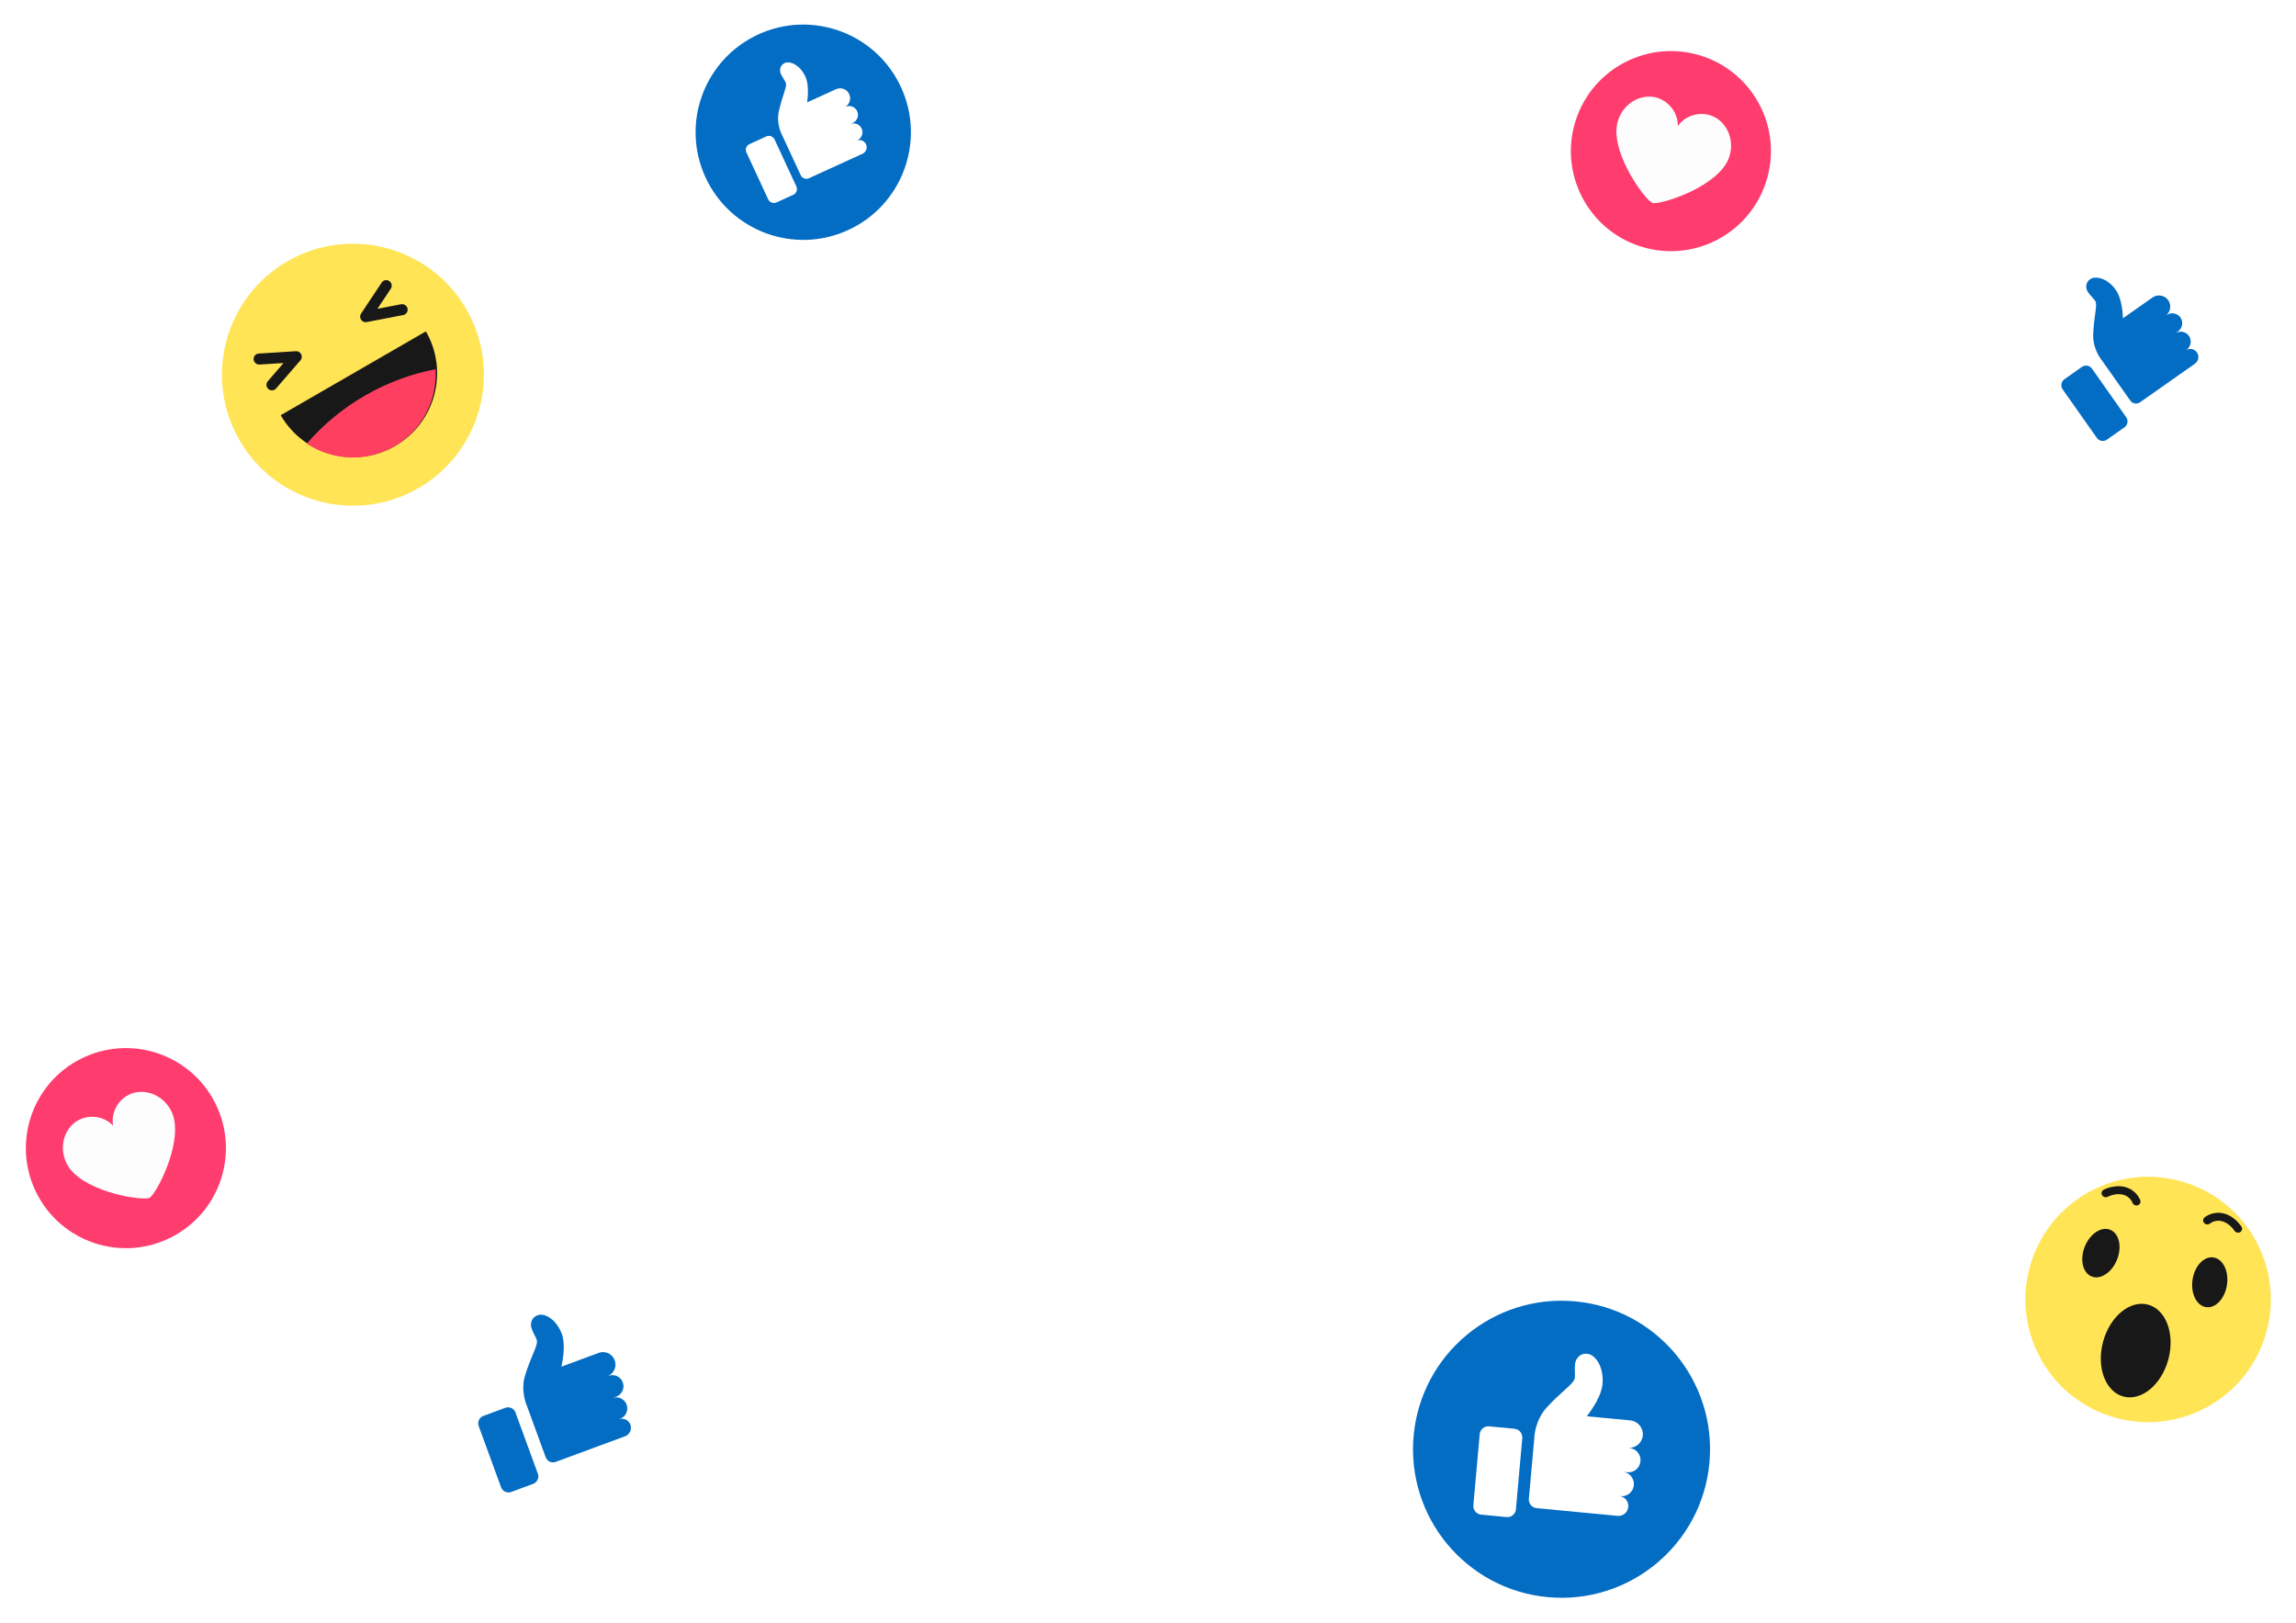 
<svg width="917px" height="648px" viewBox="0 0 917 648" version="1.1" xmlns="http://www.w3.org/2000/svg" xmlns:xlink="http://www.w3.org/1999/xlink">
    <!-- Generator: Sketch 51.1 (57501) - http://www.bohemiancoding.com/sketch -->
    <desc>Created with Sketch.</desc>
    <defs>
        <filter x="-1.7%" y="-1.9%" width="103.8%" height="105.3%" filterUnits="objectBoundingBox" id="filter-1">
            <feOffset dx="2" dy="5" in="SourceAlpha" result="shadowOffsetOuter1"></feOffset>
            <feGaussianBlur stdDeviation="5" in="shadowOffsetOuter1" result="shadowBlurOuter1"></feGaussianBlur>
            <feColorMatrix values="0 0 0 0 0   0 0 0 0 0   0 0 0 0 0  0 0 0 0.2 0" type="matrix" in="shadowBlurOuter1" result="shadowMatrixOuter1"></feColorMatrix>
            <feMerge>
                <feMergeNode in="shadowMatrixOuter1"></feMergeNode>
                <feMergeNode in="SourceGraphic"></feMergeNode>
            </feMerge>
        </filter>
    </defs>
    <g id="Page-1" stroke="none" stroke-width="1" fill="none" fill-rule="evenodd">
        <g id="Website-Final-2.0" transform="translate(-261, -218)">
            <g id="Header" transform="translate(-166, -41)">
                <g id="Header-Section" transform="translate(0, 57)">
                    <g id="Emojis" filter="url(#filter-1)" transform="translate(418, 189)">
                        <g id="Emoji-2" transform="translate(864.935, 526.935) rotate(-345) translate(-864.935, -526.935) translate(815.935, 477.935)">
                            <path d="M0,49 C0,21.938 21.939,0 48.999,0 C76.061,0 98,21.938 98,49 C98,76.062 76.061,98 48.999,98 C21.939,98 0,76.062 0,49" id="Fill-1" fill="#FFE455"></path>
                            <path d="M36,70 C36,59.507 42.044,51 49.499,51 C56.955,51 63,59.507 63,70 C63,80.493 56.955,89 49.499,89 C42.044,89 36,80.493 36,70" id="Fill-4" fill="#181818"></path>
                            <path d="M19.101,35.169 C19.752,29.667 23.368,25.577 27.178,26.035 C30.989,26.495 33.549,31.328 32.899,36.831 C32.248,42.335 28.632,46.424 24.822,45.965 C21.012,45.507 18.451,40.671 19.101,35.169" id="Fill-6" fill="#181818"></path>
                            <path d="M34.346,14 C33.805,14 33.273,13.746 32.957,13.282 C32.903,13.205 31.424,11.165 28.551,11.165 C25.435,11.165 22.834,13.529 22.807,13.553 C22.151,14.158 21.103,14.143 20.468,13.517 C19.833,12.891 19.845,11.896 20.497,11.285 C20.64,11.152 24.065,8 28.551,8 C33.257,8 35.632,11.409 35.732,11.554 C36.231,12.286 36.014,13.266 35.246,13.743 C34.968,13.916 34.655,14 34.346,14" id="Fill-8" fill="#181818"></path>
                            <path d="M77.899,35.169 C77.249,29.667 73.631,25.577 69.822,26.035 C66.011,26.495 63.451,31.328 64.101,36.831 C64.752,42.335 68.368,46.424 72.178,45.965 C75.988,45.507 78.55,40.671 77.899,35.169" id="Fill-10" fill="#181818"></path>
                            <path d="M63.654,14 C64.195,14 64.725,13.746 65.043,13.282 C65.097,13.205 66.576,11.165 69.449,11.165 C72.565,11.165 75.166,13.529 75.193,13.553 C75.85,14.158 76.897,14.143 77.531,13.517 C78.167,12.891 78.155,11.896 77.502,11.285 C77.36,11.152 73.933,8 69.449,8 C64.743,8 62.368,11.409 62.268,11.554 C61.769,12.286 61.986,13.266 62.754,13.743 C63.032,13.916 63.344,14 63.654,14" id="Fill-12" fill="#181818"></path>
                        </g>
                        <g id="Emoji-" transform="translate(148.216, 157.716) rotate(-30) translate(-148.216, -157.716) translate(95.716, 105.216)">
                            <path d="M0,52.305 C0,23.418 23.418,0 52.305,0 C81.192,0 104.61,23.418 104.61,52.305 C104.61,81.192 81.192,104.61 52.305,104.61 C23.418,104.61 0,81.192 0,52.305" id="Fill-1" fill="#FFE455"></path>
                            <path d="M52.723,85.362 C71.211,85.362 86.199,70.375 86.199,51.887 L19.248,51.887 C19.248,70.375 34.236,85.362 52.723,85.362" id="Fill-4" fill="#181818"></path>
                            <path d="M52.305,61.929 C41.796,61.929 31.768,63.704 22.596,66.92 C28.063,77.855 39.309,85.362 52.305,85.362 C65.302,85.362 76.547,77.855 82.014,66.92 C72.842,63.704 62.814,61.929 52.305,61.929" id="Fill-6" fill="#FF3F60"></path>
                            <path d="M83.056,37.559 L73.963,34.404 L82.587,30.123 C83.661,29.59 84.11,28.264 83.584,27.176 C83.057,26.088 81.749,25.633 80.676,26.167 L67.339,32.787 C67.337,32.788 67.336,32.788 67.334,32.79 L67.33,32.791 C67.305,32.804 67.286,32.822 67.263,32.834 C67.162,32.889 67.064,32.947 66.972,33.018 C66.91,33.065 66.857,33.122 66.801,33.175 C66.754,33.221 66.704,33.261 66.662,33.31 C66.606,33.374 66.563,33.445 66.514,33.512 C66.481,33.562 66.443,33.607 66.413,33.659 C66.058,34.276 66.002,35.054 66.333,35.738 C66.605,36.3 67.086,36.689 67.635,36.863 L81.648,41.726 C82.778,42.118 84.02,41.502 84.408,40.356 C84.795,39.21 84.187,37.951 83.056,37.559" id="Fill-8" fill="#181818"></path>
                            <path d="M21.554,37.559 L30.647,34.404 L22.022,30.123 C20.949,29.59 20.5,28.264 21.026,27.176 C21.553,26.088 22.86,25.633 23.934,26.167 L37.271,32.787 C37.273,32.788 37.274,32.788 37.276,32.79 L37.282,32.791 C37.304,32.804 37.324,32.822 37.347,32.834 C37.448,32.889 37.546,32.947 37.638,33.018 C37.7,33.065 37.753,33.122 37.809,33.175 C37.854,33.221 37.905,33.261 37.948,33.31 C38.004,33.374 38.047,33.445 38.096,33.512 C38.129,33.562 38.167,33.607 38.197,33.659 C38.552,34.276 38.608,35.054 38.277,35.738 C38.005,36.3 37.525,36.689 36.975,36.863 L22.962,41.726 C21.831,42.118 20.59,41.502 20.201,40.356 C19.815,39.21 20.423,37.951 21.554,37.559" id="Fill-10" fill="#181818"></path>
                        </g>
                        <g id="Like-2-(Blue)" transform="translate(630.872, 586.872) rotate(-15) translate(-630.872, -586.872) translate(571.372, 527.372)">
                            <path d="M114.968,79.888 C103.611,110.622 69.491,126.327 38.766,114.961 C8.041,103.6 -7.659,69.494 3.692,38.764 C15.053,8.039 49.169,-7.662 79.894,3.695 C110.624,15.047 126.319,49.163 114.968,79.888" id="Fill-1" fill="#036DC4"></path>
                            <path d="M43.29,46.557 L33.737,42.986 C31.957,42.328 29.979,43.247 29.327,45.04 L19.528,71.795 C18.872,73.583 19.796,75.585 21.562,76.243 L31.121,79.814 C32.891,80.472 34.878,79.553 35.53,77.76 L45.324,51.01 C45.971,49.222 45.061,47.219 43.29,46.557" id="Fill-4" fill="#FFFFFF"></path>
                            <path d="M85.682,65.856 L85.111,65.645 C87.918,66.689 91.068,65.224 92.107,62.397 C93.15,59.556 91.694,56.382 88.887,55.329 L72.498,49.221 C75.694,46.759 80.315,42.658 81.846,38.474 C84.276,31.846 82.031,26.824 79.832,25.527 C77.647,24.231 75.458,24.853 74.052,26.599 C72.638,28.345 72.452,32.576 71.487,33.765 C70.012,35.581 65.378,37.018 58.15,41.535 C51.689,45.575 49.875,52.497 49.875,52.497 L46.516,61.648 L43.162,70.803 L41.604,75.063 C40.954,76.832 41.859,78.802 43.608,79.453 L74.052,90.818 C76.093,91.581 78.366,90.518 79.118,88.459 C79.874,86.404 78.821,84.106 76.789,83.352 L77.304,83.544 C79.804,84.466 82.597,83.169 83.52,80.661 C84.443,78.138 83.163,75.315 80.663,74.389 L82.337,75.011 C84.828,75.943 87.626,74.641 88.544,72.123 C89.463,69.61 88.182,66.787 85.682,65.856" id="Fill-6" fill="#FFFFFF"></path>
                        </g>
                        <g id="Like-(Blue)" transform="translate(327.811, 60.811) rotate(-45) translate(-327.811, -60.811) translate(284.811, 17.811)">
                            <path d="M83.324,57.899 C75.093,80.174 50.364,91.557 28.096,83.319 C5.828,75.085 -5.551,50.366 2.676,28.094 C10.91,5.826 35.636,-5.553 57.904,2.678 C80.175,10.905 91.551,35.631 83.324,57.899" id="Fill-1" fill="#036DC4"></path>
                            <path d="M31.375,33.742 L24.451,31.154 C23.161,30.677 21.727,31.344 21.255,32.643 L14.153,52.034 C13.678,53.33 14.348,54.781 15.627,55.258 L22.555,57.846 C23.838,58.323 25.278,57.656 25.751,56.357 L32.849,36.97 C33.318,35.674 32.658,34.223 31.375,33.742" id="Fill-4" fill="#FFFFFF"></path>
                            <path d="M62.099,47.729 L61.685,47.577 C63.719,48.333 66.002,47.271 66.755,45.223 C67.511,43.163 66.456,40.863 64.422,40.1 L52.544,35.673 C54.86,33.889 58.209,30.917 59.318,27.884 C61.08,23.081 59.453,19.441 57.859,18.501 C56.276,17.561 54.689,18.013 53.67,19.278 C52.645,20.543 52.51,23.61 51.811,24.472 C50.742,25.788 47.383,26.829 42.145,30.103 C37.462,33.03 36.147,38.048 36.147,38.048 L33.713,44.68 L31.282,51.315 L30.153,54.402 C29.682,55.684 30.338,57.113 31.605,57.584 L53.67,65.821 C55.149,66.374 56.797,65.604 57.341,64.111 C57.889,62.622 57.126,60.956 55.654,60.41 L56.027,60.549 C57.839,61.217 59.863,60.278 60.532,58.459 C61.201,56.631 60.273,54.585 58.461,53.914 L59.675,54.365 C61.48,55.04 63.507,54.097 64.173,52.272 C64.839,50.45 63.911,48.405 62.099,47.729" id="Fill-6" fill="#FFFFFF"></path>
                        </g>
                        <g id="Like-2-(White)" transform="translate(854.935, 149.935) rotate(-15) translate(-854.935, -149.935) translate(805.935, 100.935)">
                            <path d="M94.984,32.113 C104.31,57.509 91.283,85.655 65.889,94.984 C40.491,104.31 12.344,91.281 3.018,65.891 C-6.312,40.491 6.715,12.342 32.113,3.016 C57.507,-6.31 85.66,6.716 94.984,32.113" id="Fill-1" fill="#FFFFFF"></path>
                            <path d="M31.933,49.177 L23.89,52.128 C22.401,52.674 21.629,54.341 22.175,55.832 L30.362,78.108 C30.908,79.599 32.577,80.37 34.068,79.825 L42.109,76.874 C43.6,76.322 44.372,74.657 43.823,73.17 L35.639,50.89 C35.09,49.399 33.422,48.628 31.933,49.177" id="Fill-4" fill="#036DC4"></path>
                            <path d="M69.923,37.937 L69.451,38.114 C71.772,37.26 72.974,34.673 72.12,32.364 C71.27,30.049 68.669,28.851 66.352,29.699 L52.809,34.655 C53.513,31.424 54.237,26.414 52.981,23.003 C50.985,17.594 46.906,15.678 44.843,16.043 C42.778,16.412 41.735,17.96 41.777,19.796 C41.816,21.631 43.948,24.359 43.972,25.605 C44.008,27.519 41.858,30.888 39.718,37.545 C37.8,43.492 40.331,48.763 40.331,48.763 L43.085,56.231 L45.838,63.7 L47.119,67.174 C47.648,68.611 49.265,69.36 50.711,68.83 L75.869,59.624 C77.549,59.01 78.418,57.136 77.802,55.462 C77.185,53.785 75.304,52.916 73.62,53.533 L74.053,53.374 C76.112,52.62 77.179,50.326 76.425,48.271 C75.667,46.22 73.359,45.154 71.3,45.909 L72.676,45.403 C74.739,44.648 75.806,42.357 75.048,40.3 C74.291,38.248 71.988,37.185 69.923,37.937" id="Fill-6" fill="#036DC4"></path>
                        </g>
                        <g id="Like-(White)" transform="translate(173, 515)">
                            <path d="M105.596,35.742 C115.964,63.972 101.482,95.259 73.25,105.629 C45.015,115.996 13.723,101.512 3.355,73.289 C-7.017,45.056 7.466,13.766 35.7,3.399 C63.932,-6.968 95.231,7.512 105.596,35.742" id="Fill-1" fill="#FFFFFF"></path>
                            <path d="M35.836,55.194 L27.061,58.431 C25.438,59.029 24.596,60.858 25.191,62.493 L34.122,86.925 C34.718,88.56 36.538,89.406 38.165,88.808 L46.937,85.571 C48.564,84.966 49.406,83.14 48.807,81.509 L39.879,57.073 C39.28,55.438 37.46,54.592 35.836,55.194" id="Fill-4" fill="#036DC4"></path>
                            <path d="M77.094,42.42 L76.574,42.617 C79.133,41.667 80.459,38.787 79.517,36.217 C78.579,33.64 75.712,32.306 73.157,33.25 L58.226,38.767 C59.001,35.17 59.8,29.593 58.415,25.796 C56.214,19.775 51.716,17.641 49.443,18.048 C47.166,18.458 46.016,20.182 46.062,22.225 C46.105,24.269 48.455,27.306 48.482,28.692 C48.521,30.823 46.152,34.573 43.792,41.984 C41.677,48.604 44.468,54.472 44.468,54.472 L47.504,62.786 L50.54,71.1 L51.952,74.967 C52.535,76.567 54.318,77.4 55.912,76.81 L83.65,66.563 C85.503,65.879 86.461,63.792 85.781,61.929 C85.102,60.062 83.027,59.095 81.171,59.782 L81.648,59.605 C83.919,58.765 85.095,56.212 84.263,53.925 C83.428,51.641 80.883,50.454 78.612,51.295 L80.13,50.731 C82.404,49.891 83.581,47.341 82.745,45.051 C81.91,42.767 79.371,41.584 77.094,42.42" id="Fill-6" fill="#036DC4"></path>
                        </g>
                        <g id="Heart-2" transform="translate(57.5, 466.5) rotate(-45) translate(-57.5, -466.5) translate(17, 426)">
                            <path d="M78.284,52.851 C71.379,73.804 48.793,85.191 27.84,78.286 C6.891,71.381 -4.501,48.795 2.404,27.841 C9.31,6.888 31.896,-4.503 52.853,2.406 C73.802,9.312 85.193,31.898 78.284,52.851" id="Fill-1" fill="#FF3C6E"></path>
                            <path d="M63.638,42.678 C66.094,35.237 62.103,28.025 56.246,26.097 C51.326,24.472 45.837,26.309 43.07,30.419 C43.283,25.466 39.963,20.73 35.039,19.105 C29.186,17.178 21.691,20.599 19.235,28.045 C15.519,39.326 28.564,57.938 32.387,60.692 C32.46,60.75 32.53,60.803 32.616,60.848 C32.739,60.926 32.853,60.983 32.948,61.016 C32.96,61.016 32.968,61.016 32.98,61.02 C32.993,61.024 33.001,61.028 33.009,61.036 C33.107,61.069 33.234,61.089 33.377,61.098 C33.472,61.11 33.562,61.11 33.652,61.11 C38.367,61.167 59.922,53.955 63.638,42.678" id="Fill-4" fill="#FDFDFD"></path>
                        </g>
                        <g id="Heart" transform="translate(634, 28)">
                            <path d="M78.284,52.851 C71.379,73.804 48.793,85.191 27.84,78.286 C6.891,71.381 -4.501,48.795 2.404,27.841 C9.31,6.888 31.896,-4.503 52.853,2.406 C73.802,9.312 85.193,31.898 78.284,52.851" id="Fill-1" fill="#FF3C6E"></path>
                            <path d="M63.638,42.678 C66.094,35.237 62.103,28.025 56.246,26.097 C51.326,24.472 45.837,26.309 43.07,30.419 C43.283,25.466 39.963,20.73 35.039,19.105 C29.186,17.178 21.691,20.599 19.235,28.045 C15.519,39.326 28.564,57.938 32.387,60.692 C32.46,60.75 32.53,60.803 32.616,60.848 C32.739,60.926 32.853,60.983 32.948,61.016 C32.96,61.016 32.968,61.016 32.98,61.02 C32.993,61.024 33.001,61.028 33.009,61.036 C33.107,61.069 33.234,61.089 33.377,61.098 C33.472,61.11 33.562,61.11 33.652,61.11 C38.367,61.167 59.922,53.955 63.638,42.678" id="Fill-4" fill="#FDFDFD"></path>
                        </g>
                    </g>
                </g>
            </g>
        </g>
    </g>
</svg>